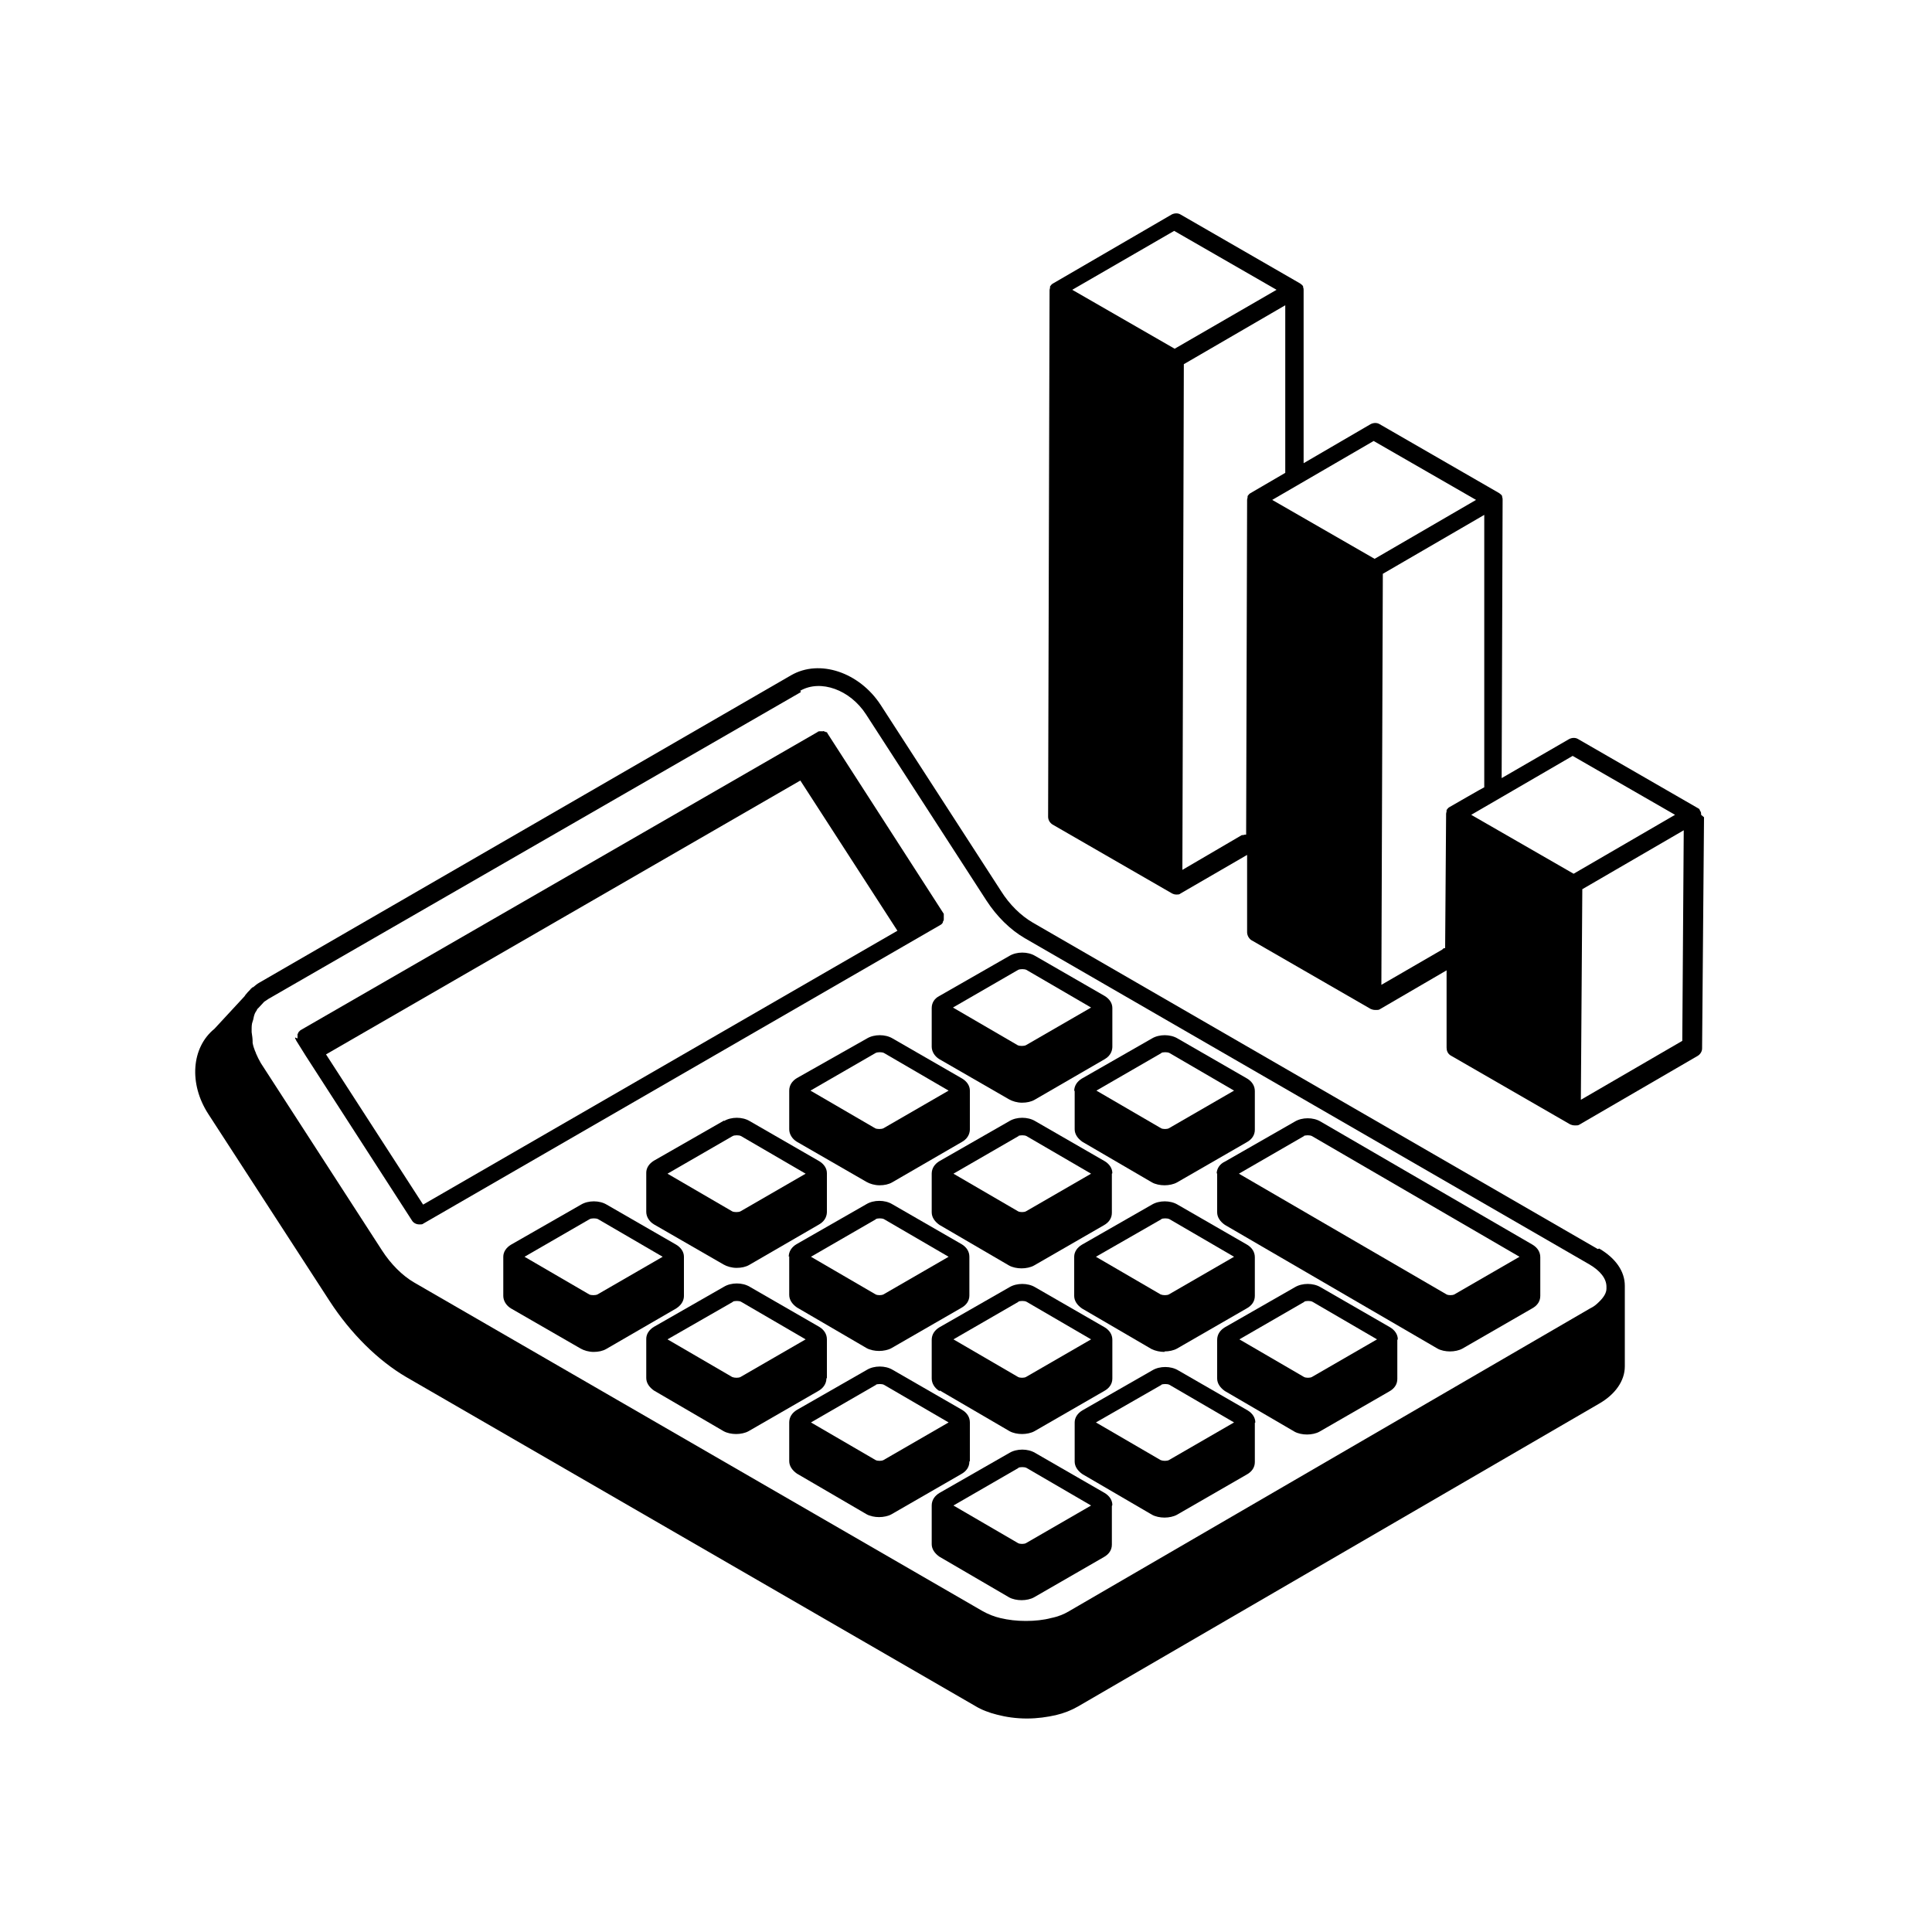 <?xml version="1.0" encoding="UTF-8"?><svg id="a" xmlns="http://www.w3.org/2000/svg" viewBox="0 0 400 400"><path d="M330.8,258.6l-117-67.6c-2.4-1.4-4.8-3.7-6.6-6.6l-24.9-38.5c-4.4-6.7-12.6-9.5-18.5-6.1l-110.2,63.7c-.4.2-.8.6-1.2.9,0,0,0,0-.1,0s0,0-.1.1c-.1.1-.3.2-.4.4-.3.3-.7.7-1,1.1,0,0-.1.2-.2.3l-6.2,6.7c-4.8,3.9-5.3,11.4-1.3,17.6l25.1,38.7c4.4,6.8,10.1,12.4,15.9,15.8l117.8,68.1c1.3.8,2.9,1.4,4.5,1.8,1.9.5,4,.8,6.2.8s4.2-.3,6-.7c1.7-.4,3.2-1,4.6-1.8l107.9-62.7c3.3-1.9,5.3-4.7,5.3-7.7v-16.7h0c0-3-1.9-5.7-5.3-7.7h0ZM165.7,143c4.2-2.4,10.3-.2,13.6,4.9l24.9,38.5c2.2,3.4,5,6.1,7.9,7.8l117,67.6c2.2,1.3,3.5,2.9,3.5,4.6s0,.3,0,.4c0,.9-.6,1.8-1.4,2.6s-1.2,1.1-2,1.5l-107.9,62.7c-1,.6-2.2,1.1-3.7,1.4-1.5.4-3.3.6-5.2.6s-3.6-.2-5.3-.6c-1.3-.3-2.5-.8-3.6-1.4l-117.8-68.1c-2.4-1.4-4.8-3.8-6.6-6.6l-25.1-38.8h0c-.4-.7-.7-1.3-1-2,0-.1-.1-.3-.2-.5-.2-.5-.4-1.1-.5-1.7,0,0,0-.2,0-.3,0-.6-.1-1.2-.2-1.9v-.6c0-.5,0-1.1.2-1.6s.2-1,.4-1.5c0,0,0,0,0,0,.1-.3.3-.6.5-.9,0,0,0-.2.2-.3l1.3-1.4c.3-.2.6-.4.9-.6l110.2-63.5Z"/><path d="M61.1,214.8c0,.2,0,.3.2.5,0,0,0,0,0,.1h0c0,0,2,3.2,2,3.2h0l22,34.1c.3.5.9.8,1.5.8s.6,0,.9-.2l107-61.8c.2-.1.4-.3.5-.5,0,0,0,0,0-.1,0-.1.2-.3.2-.5v-.2c0-.1,0-.3,0-.4,0,0,0-.2,0-.3,0,0,0-.2,0-.3h0c0,0-24.1-37.4-24.1-37.4,0,0,0,0,0,0,0,0,0-.1-.1-.2s0,0-.1,0-.1,0-.2-.1c0,0-.2,0-.3-.1s-.1,0-.2,0c-.1,0-.2,0-.4,0h-.2c-.2,0-.4,0-.6.2l-107,61.7h0s0,0,0,0c0,0-.1.1-.2.2s-.1.1-.2.2c0,.1-.1.3-.2.4,0,0,0,.1,0,.2,0,.2,0,.3,0,.5,0,0,0,.1,0,.2ZM87.6,249.4l-20.1-31.1,98.2-56.7,20.1,31.1-98.2,56.7Z"/><path d="M141.6,268.2v-8c0-1-.6-1.9-1.6-2.5l-14.4-8.3c-1.5-.9-3.8-.9-5.3,0l-14.5,8.3c-1,.6-1.6,1.5-1.6,2.5h0v8.1c0,1,.6,2,1.6,2.6l14.4,8.3c.7.4,1.7.7,2.7.7s1.9-.2,2.6-.6l14.5-8.4c1.4-.9,1.6-2,1.6-2.6ZM122.1,252.4c.4-.2,1.3-.2,1.7,0l13.4,7.8-13.5,7.8c-.4.2-1.3.2-1.7,0l-13.4-7.8,13.5-7.8Z"/><path d="M171.2,285.3v-8h0c0-1.1-.6-2-1.6-2.6l-14.4-8.3c-1.5-.9-3.8-.9-5.3,0l-14.5,8.3c-1,.6-1.6,1.5-1.6,2.5h0v8.1c0,1,.6,1.9,1.6,2.6l14.4,8.4c.7.4,1.7.6,2.6.6s1.9-.2,2.6-.6l14.4-8.3c1.1-.6,1.7-1.6,1.7-2.6ZM151.7,269.5c.4-.2,1.3-.2,1.7,0l13.4,7.8-13.5,7.8c-.4.2-1.2.2-1.7,0l-13.4-7.8,13.6-7.8Z"/><path d="M200.8,302.5v-8h0c0-1.1-.6-2-1.6-2.6l-14.4-8.3c-1.5-.9-3.8-.9-5.3,0l-14.5,8.3c-1,.6-1.6,1.5-1.6,2.6v8c0,1,.6,1.9,1.6,2.6l14.4,8.4c.7.4,1.7.6,2.6.6s1.9-.2,2.6-.6l14.4-8.3c1.1-.6,1.7-1.5,1.7-2.6ZM181.3,286.7c.4-.2,1.3-.2,1.7,0l13.4,7.8-13.5,7.8c-.4.2-1.2.2-1.6,0l-13.4-7.8,13.5-7.8Z"/><path d="M230.3,311.6c0-1-.6-1.9-1.6-2.5l-14.4-8.3c-1.5-.9-3.8-.9-5.3,0l-14.5,8.3c-1,.6-1.6,1.5-1.6,2.6v8c0,1,.6,1.9,1.6,2.6l14.4,8.4c.7.4,1.7.6,2.6.6s1.9-.2,2.6-.6l14.4-8.3c1.1-.6,1.7-1.5,1.7-2.6v-8s0,0,0,0ZM210.8,303.9c.4-.2,1.3-.2,1.7,0l13.4,7.8-13.5,7.8c-.4.2-1.2.2-1.6,0l-13.4-7.8,13.5-7.8Z"/><path d="M149.9,232l-14.5,8.3c-1,.6-1.6,1.5-1.6,2.5h0v8.1c0,1,.6,2,1.6,2.6l14.4,8.3c.7.4,1.7.7,2.7.7s1.9-.2,2.6-.6l14.5-8.4c1.4-.8,1.6-2,1.6-2.6v-8c0-1-.6-1.9-1.6-2.5l-14.4-8.3c-1.5-.9-3.8-.9-5.3,0ZM151.7,235.2c.4-.2,1.3-.2,1.7,0l13.4,7.8-13.5,7.8c-.4.2-1.3.2-1.7,0l-13.4-7.8,13.5-7.8Z"/><path d="M163.4,260.1v8c0,1,.6,1.9,1.6,2.6l14.4,8.4c.7.4,1.7.6,2.6.6s1.9-.2,2.6-.6l14.4-8.3c1.1-.6,1.7-1.5,1.7-2.6v-8h0c0-1.1-.6-2-1.6-2.6l-14.4-8.3c-1.5-.9-3.8-.9-5.3,0l-14.5,8.3c-1,.6-1.6,1.5-1.6,2.6ZM181.3,252.4c.4-.2,1.3-.2,1.7,0l13.4,7.8-13.5,7.8c-.4.2-1.2.2-1.6,0l-13.4-7.8,13.5-7.8Z"/><path d="M194.6,287.9l14.4,8.4c.7.4,1.7.6,2.6.6s1.9-.2,2.6-.6l14.4-8.3c1.1-.6,1.7-1.5,1.7-2.6v-8h0c0-1.1-.6-2-1.6-2.6l-14.4-8.3c-1.5-.9-3.8-.9-5.3,0l-14.5,8.3c-1,.6-1.6,1.5-1.6,2.6v8c0,1,.6,2,1.6,2.6ZM210.8,269.5c.4-.2,1.3-.2,1.7,0l13.4,7.8-13.5,7.8c-.4.2-1.2.2-1.6,0l-13.4-7.8,13.5-7.8Z"/><path d="M259.9,294.5c0-1-.6-1.9-1.6-2.5l-14.4-8.3c-1.5-.9-3.8-.9-5.3,0l-14.5,8.3c-1,.6-1.6,1.5-1.6,2.5h0v8.1c0,1,.6,1.9,1.6,2.6l14.4,8.4c.7.4,1.7.6,2.6.6s1.9-.2,2.6-.6l14.4-8.3c1.1-.6,1.7-1.5,1.7-2.6v-8.1ZM240.4,286.7c.4-.2,1.3-.2,1.7,0l13.4,7.8-13.5,7.8c-.4.2-1.2.2-1.7,0l-13.4-7.8,13.6-7.8Z"/><path d="M163.4,225.8v8c0,1,.6,2,1.6,2.6l14.4,8.3c.7.4,1.7.7,2.7.7s1.9-.2,2.6-.6l14.5-8.4c1.4-.8,1.6-2,1.6-2.6v-8c0-1-.6-1.9-1.6-2.5l-14.4-8.3c-1.5-.9-3.8-.9-5.3,0l-14.5,8.2c-1,.6-1.6,1.5-1.6,2.6t0,0s0,0,0,0ZM181.3,218c.4-.2,1.3-.2,1.7,0l13.4,7.8-13.5,7.8c-.4.2-1.3.2-1.7,0l-13.4-7.8,13.5-7.8Z"/><path d="M230.3,242.9c0-1-.6-1.9-1.6-2.5l-14.4-8.3c-1.5-.9-3.8-.9-5.3,0l-14.5,8.3c-1,.6-1.6,1.5-1.6,2.6v8c0,1,.6,1.9,1.6,2.6l14.4,8.4c.7.4,1.7.6,2.6.6s1.9-.2,2.6-.6l14.4-8.3c1.1-.6,1.7-1.5,1.7-2.6v-8.1s0,0,0,0ZM210.8,235.2c.4-.2,1.3-.2,1.7,0l13.4,7.8-13.5,7.8c-.4.2-1.2.2-1.6,0l-13.4-7.8,13.5-7.8Z"/><path d="M241.1,279.8c.9,0,1.9-.2,2.6-.6l14.4-8.3c1.1-.6,1.7-1.5,1.7-2.6v-8h0c0-1.1-.6-2-1.6-2.6l-14.4-8.3c-1.5-.9-3.8-.9-5.3,0l-14.5,8.3c-1,.6-1.6,1.5-1.6,2.5h0v8.1c0,1,.6,1.9,1.6,2.6l14.4,8.4c.8.4,1.8.6,2.7.6ZM240.4,252.4c.4-.2,1.3-.2,1.7,0l13.4,7.8-13.5,7.8c-.4.2-1.2.2-1.7,0l-13.4-7.8,13.6-7.8Z"/><path d="M289.4,277.3c0-1-.6-1.9-1.6-2.5l-14.4-8.3c-1.5-.9-3.8-.9-5.3,0l-14.5,8.3c-1,.6-1.6,1.5-1.6,2.6v8c0,1,.6,1.9,1.6,2.6l14.4,8.4c.7.4,1.7.6,2.6.6s1.9-.2,2.6-.6l14.4-8.3c1.1-.6,1.7-1.5,1.7-2.6v-8.1c0,0,0,0,0,0ZM270,269.5c.4-.2,1.3-.2,1.7,0l13.4,7.8-13.5,7.8c-.4.2-1.2.2-1.6,0l-13.4-7.8,13.5-7.8Z"/><path d="M192.9,208.6s0,0,0,0t0,0v8.1c0,1,.6,2,1.6,2.6l14.4,8.3c.7.4,1.7.7,2.7.7s1.9-.2,2.6-.6l14.5-8.4c1.4-.8,1.6-2,1.6-2.6v-8c0-1-.6-1.9-1.6-2.5l-14.4-8.3c-1.5-.9-3.8-.9-5.3,0l-14.5,8.3c-1,.5-1.6,1.4-1.6,2.5ZM210.8,200.8c.4-.2,1.3-.2,1.7,0l13.4,7.8-13.5,7.8c-.4.2-1.3.2-1.7,0l-13.4-7.8,13.5-7.8Z"/><path d="M222.5,225.8v8c0,1,.6,1.9,1.6,2.6l14.4,8.4c.7.4,1.7.6,2.6.6s1.9-.2,2.6-.6l14.4-8.3c1.1-.6,1.7-1.5,1.7-2.6v-8h0c0-1.1-.6-2-1.6-2.6l-14.4-8.3c-1.5-.9-3.8-.9-5.3,0l-14.5,8.3c-1,.6-1.6,1.5-1.6,2.6ZM240.4,218c.4-.2,1.3-.2,1.7,0l13.4,7.8-13.5,7.8c-.4.2-1.2.2-1.6,0l-13.4-7.8,13.5-7.8Z"/><path d="M252,242.9s0,0,0,0v8.1c0,1,.6,1.9,1.6,2.6l44,25.6c.7.4,1.7.6,2.6.6s1.9-.2,2.6-.6l14.4-8.3c1.1-.6,1.7-1.5,1.7-2.6v-8h0c0-1.1-.6-2-1.6-2.6l-43.9-25.5c-1.5-.9-3.8-.9-5.3,0l-14.5,8.3c-1.1.5-1.7,1.5-1.7,2.5ZM269.9,235.2c.4-.2,1.3-.2,1.7,0l43,25-13.5,7.8c-.4.2-1.2.2-1.6,0l-43-25,13.5-7.8Z"/><path d="M352.2,168.7s0,0,0,0c0-.3,0-.6-.2-.8,0,0,0-.1-.1-.2,0-.2-.2-.3-.4-.4,0,0,0,0,0,0l-24.8-14.3c-.5-.3-1.2-.3-1.8,0l-14,8.1.2-57.5s0,0,0-.1c0-.2,0-.4-.1-.6,0,0,0-.1,0-.2-.1-.2-.3-.4-.6-.6l-24.8-14.3c-.5-.3-1.2-.3-1.8,0l-13.9,8.1v-35.7c0,0,0,0,0-.1,0-.2,0-.4-.1-.6,0,0,0-.1,0-.2-.1-.2-.3-.4-.6-.6l-24.8-14.3c-.5-.3-1.2-.3-1.8,0l-24.6,14.3c-.2.1-.4.3-.6.6,0,0,0,.1,0,.2,0,.2-.1.4-.1.6s0,0,0,.1l-.3,108.9c0,.6.3,1.2.9,1.6l24.8,14.3c.2.1.5.2.8.2s0,0,0,0,0,0,0,0c0,0,.1,0,.2,0,.2,0,.5,0,.7-.2l13.8-8v16c0,.6.3,1.2.8,1.6l24.8,14.3c.2.1.6.2.9.2s.2,0,.3,0c.2,0,.4,0,.6-.1l13.9-8.1v16c0,.6.2,1.2.8,1.6l24.8,14.3c.2.1.6.2.9.2s.2,0,.3,0c.2,0,.4,0,.6-.1l24.6-14.3c.5-.3.9-.9.9-1.5l.4-47.9ZM325.6,156.5l21.2,12.2-21,12.2-21.2-12.2,21-12.2ZM284.4,91.3l21.2,12.2-21,12.2-21.2-12.2,21-12.2ZM243.1,47.8l21.2,12.2-21.1,12.2-21.2-12.2,21.1-12.2ZM257.1,172.9l-12.3,7.2.3-104.7,21-12.2v34.7c0,0-7.2,4.2-7.2,4.2-.2.1-.4.3-.6.6,0,0,0,.1,0,.2,0,.2-.1.4-.1.6s0,0,0,.1l-.2,69.2c-.2,0-.4,0-.6.1ZM298.6,196.6l-12.6,7.3.3-85.1,21-12.2v56.4c-.1,0-7.2,4.1-7.2,4.1-.2.1-.4.3-.6.6,0,0,0,.1,0,.2,0,.2-.1.4-.1.6s0,0,0,.1l-.2,27.7c-.1,0-.3,0-.4.1ZM327.3,227.7l.3-43.6,21-12.2-.3,43.6-21,12.2Z"/></svg>